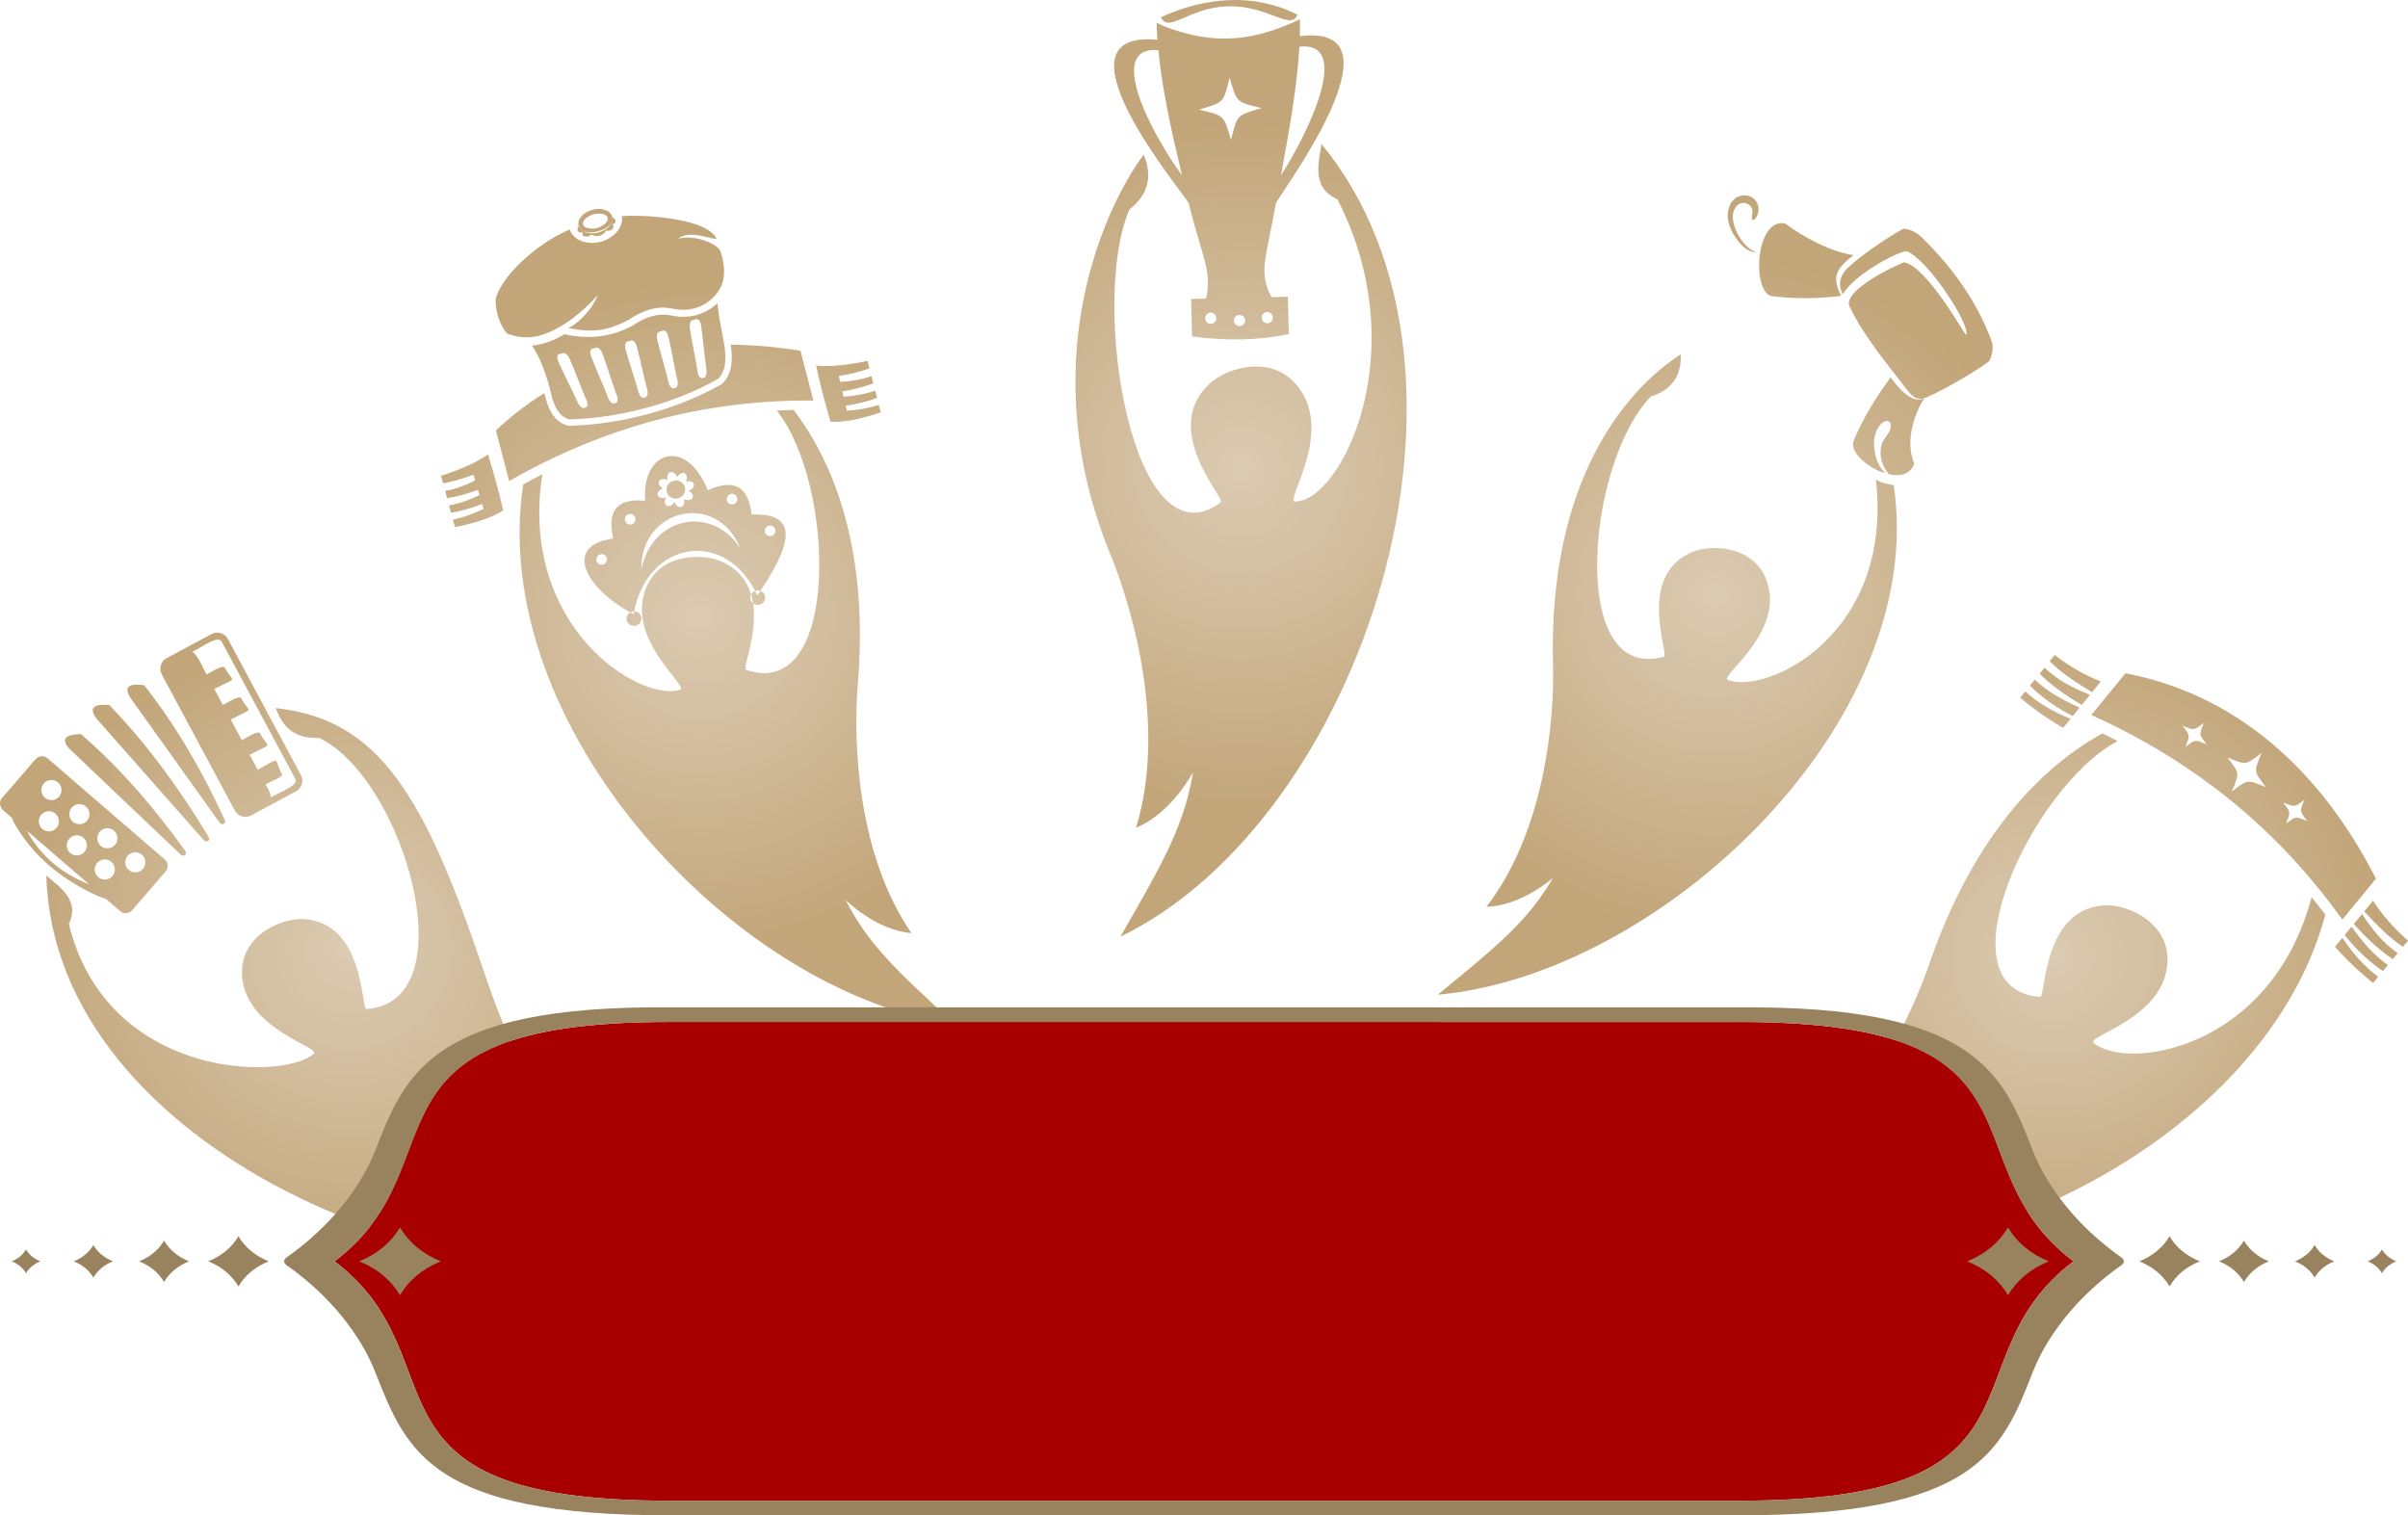 <!-- Generator: Adobe Illustrator 19.0.0, SVG Export Plug-In  -->
<svg version="1.1"
	 xmlns="http://www.w3.org/2000/svg" xmlns:xlink="http://www.w3.org/1999/xlink" xmlns:a="http://ns.adobe.com/AdobeSVGViewerExtensions/3.0/"
	 x="0px" y="0px" width="253.787px" height="159.714px" viewBox="0 0 253.787 159.714"
	 style="enable-background:new 0 0 253.787 159.714;" xml:space="preserve">
<style type="text/css">
	.st0{fill-rule:evenodd;clip-rule:evenodd;fill:url(#SVGID_1_);}
	.st1{fill-rule:evenodd;clip-rule:evenodd;fill:url(#SVGID_2_);}
	.st2{fill-rule:evenodd;clip-rule:evenodd;fill:url(#SVGID_3_);}
	.st3{fill-rule:evenodd;clip-rule:evenodd;fill:url(#SVGID_4_);}
	.st4{fill-rule:evenodd;clip-rule:evenodd;fill:url(#SVGID_5_);}
	.st5{fill-rule:evenodd;clip-rule:evenodd;fill:#A80000;}
	.st6{fill-rule:evenodd;clip-rule:evenodd;fill:#99825E;}
	.st7{fill-rule:evenodd;clip-rule:evenodd;fill:url(#SVGID_6_);}
	.st8{fill-rule:evenodd;clip-rule:evenodd;fill:url(#SVGID_7_);}
	.st9{fill-rule:evenodd;clip-rule:evenodd;fill:url(#SVGID_8_);}
	.st10{fill-rule:evenodd;clip-rule:evenodd;fill:url(#SVGID_9_);}
	.st11{fill-rule:evenodd;clip-rule:evenodd;fill:url(#SVGID_10_);}
</style>
<defs>
</defs>
<g>
	<radialGradient id="SVGID_1_" cx="130.798" cy="49.361" r="37.022" gradientUnits="userSpaceOnUse">
		<stop  offset="0" style="stop-color:#DBCBB3"/>
		<stop  offset="1" style="stop-color:#C2A578"/>
	</radialGradient>
	<path class="st0" d="M117.009,58.38c-8.028-19.564-1.04-35.883,3.53-42.094c0.544,1.39,1.161,3.699-1.5,5.787
		c-4.249,9.766,0.349,37.823,9.625,30.867c0.507-0.38-6.404-7.616-1.208-12.482c1.83-1.712,6.96-3.37,9.664,0.74
		c3.207,4.875-1.744,11.661-0.601,11.66c4.787-0.012,12.712-15.783,4.427-31.862c-3.015-1.28-1.749-4.534-1.681-5.839
		c19.817,24.118,4.243,71.251-21.177,83.565c4.524-7.877,6.713-11.685,7.653-17.345c0,0-2.235,4.331-6.003,5.858
		C122.888,76.868,119.564,64.606,117.009,58.38L117.009,58.38z M122.683,2.765c-0.26-0.123-0.522-0.245-0.782-0.368
		c0.014,0.589,0.043,1.186,0.087,1.793c-11.76-1.096,2.835,16.26,3.303,17.236c1.399,5.778,2.466,7.014,1.825,10.051
		c-0.525,0.013-1.049,0.025-1.575,0.037c0.031,1.315,0.062,2.632,0.093,3.948c3.545,0.475,6.952,0.432,10.194-0.239
		c-0.031-1.316-0.062-2.631-0.093-3.948c-0.574,0.014-1.149,0.027-1.722,0.041c-1.399-2.565-0.608-3.899,0.454-9.879
		c0.401-0.976,14.046-19.113,2.524-17.614c0.018-0.61,0.022-1.209,0.008-1.793C132.235,4.296,128.09,4.858,122.683,2.765
		L122.683,2.765z M122.354,1.812c4.582-2.099,9.756-2.61,14.388-0.267c-0.677,1.758-3.061-0.987-7.325-0.88
		C125.279,0.768,123.161,3.578,122.354,1.812L122.354,1.812z M136.946,4.92c-0.237,4.271-1.108,9.03-1.937,13.544
		C137.634,14.439,142.711,4.304,136.946,4.92L136.946,4.92z M124.577,18.482c-1.048-4.357-2.082-8.942-2.497-13.203
		C116.528,4.83,121.25,13.926,124.577,18.482L124.577,18.482z M129.745,14.757c-0.793-2.658-0.671-2.537-3.361-3.207
		c2.655-0.794,2.539-0.671,3.208-3.36c0.792,2.655,0.67,2.538,3.359,3.207C130.295,12.191,130.413,12.066,129.745,14.757
		L129.745,14.757z M129.809,5.398c-2.172,0.086-4.429-0.325-6.786-1.315c0.555,10.573,6.857,21.522,4.919,28.445
		c-0.434,0.01-0.869,0.02-1.304,0.031c0.015,0.602,0.028,1.205,0.042,1.807c2.899,0.453,5.591,0.406,8.054-0.189
		c-0.015-0.603-0.028-1.206-0.043-1.808c-0.421,0.01-0.842,0.02-1.263,0.03c-3.779-5.878,2.442-18.059,2.53-28.608
		C133.988,4.752,131.943,5.314,129.809,5.398L129.809,5.398z M127.607,32.957c-0.324,0-0.587,0.264-0.587,0.587
		c0,0.326,0.263,0.59,0.587,0.59c0.325,0,0.588-0.264,0.588-0.59C128.195,33.221,127.932,32.957,127.607,32.957L127.607,32.957z
		 M130.634,33.196c-0.324,0-0.587,0.263-0.587,0.587c0,0.325,0.264,0.589,0.587,0.589c0.325,0,0.59-0.264,0.59-0.589
		C131.224,33.46,130.959,33.196,130.634,33.196L130.634,33.196z M133.56,32.893c-0.324,0-0.587,0.263-0.587,0.587
		c0,0.326,0.264,0.59,0.587,0.59c0.325,0,0.589-0.264,0.589-0.59C134.148,33.157,133.885,32.893,133.56,32.893L133.56,32.893z
		 M129.809,5.398c-2.172,0.086-4.429-0.325-6.786-1.315c0.555,10.573,6.857,21.522,4.921,28.446
		c-0.436,0.009-0.871,0.019-1.306,0.031c0.015,0.601,0.028,1.204,0.042,1.806c2.9,0.454,5.59,0.407,8.053-0.188
		c-0.014-0.603-0.028-1.205-0.043-1.808c-0.421,0.01-0.842,0.02-1.263,0.03c-3.779-5.878,2.442-18.059,2.53-28.608
		C133.988,4.752,131.943,5.314,129.809,5.398z"/>
	<radialGradient id="SVGID_2_" cx="216.329" cy="100.802" r="34.722" gradientUnits="userSpaceOnUse">
		<stop  offset="0" style="stop-color:#DBCBB3"/>
		<stop  offset="1" style="stop-color:#C2A578"/>
	</radialGradient>
	<path class="st1" d="M203.311,101.67c4.697-13.703,11.924-20.861,18.266-24.37c0.543,0.262,1.081,0.529,1.614,0.804
		c-9.025,4.769-18.968,26.142-8.173,26.971c0.602,0.047,0.194-9.431,6.938-9.653c2.374-0.077,7.069,1.947,6.426,6.566
		c-0.759,5.479-8.529,7.223-7.714,7.936c3.386,2.953,18.641,0.842,22.96-15.354c0.492,0.601,0.974,1.213,1.449,1.837
		c-6.814,25.299-42.651,41.181-66.205,34.697c8.147-2.788,12.086-4.136,16.294-7.583c0,0-4.3,1.692-7.939,0.425
		C195.948,118.523,201.24,107.704,203.311,101.67L203.311,101.67z M224.011,70.966l-3.604,4.394
		c10.782,4.862,19.588,11.952,26.457,21.567l3.544-4.319C244.4,80.813,235.369,73.124,224.011,70.966L224.011,70.966z
		 M250.111,103.594c-1.463-1.142-2.808-2.423-4.019-3.807c0.166-0.198,0.618-0.747,0.783-0.947c1.053,1.617,2.291,3.009,3.77,4.109
		L250.111,103.594L250.111,103.594z M251.145,102.342l0.521-0.63c-1.527-1.043-2.708-2.503-3.827-4.038
		c-0.173,0.208-0.562,0.679-0.734,0.887C248.291,100.017,249.599,101.323,251.145,102.342L251.145,102.342z M252.182,101.089
		c-1.547-1.019-2.86-2.318-4.114-3.693c0.173-0.209,0.706-0.852,0.879-1.062c1.052,1.616,2.229,3.084,3.756,4.126L252.182,101.089
		L252.182,101.089z M253.255,99.791c-1.543-1.024-2.826-2.362-4.077-3.737c0.163-0.197,0.76-0.917,0.923-1.116
		c1.05,1.625,2.297,2.984,3.686,4.209L253.255,99.791L253.255,99.791z M212.921,73.531c1.41,1.209,2.93,2.272,4.527,3.187
		c0.163-0.201,0.611-0.754,0.774-0.955c-1.793-0.712-3.404-1.65-4.775-2.882L212.921,73.531L212.921,73.531z M213.943,72.269
		l0.514-0.634c1.323,1.29,2.989,2.159,4.716,2.953c-0.171,0.211-0.554,0.684-0.724,0.895
		C216.788,74.608,215.248,73.583,213.943,72.269L213.943,72.269z M214.967,71.005l0.513-0.634c1.324,1.29,2.996,2.153,4.788,2.864
		c-0.172,0.211-0.697,0.861-0.867,1.07C217.806,73.35,216.272,72.32,214.967,71.005L214.967,71.005z M216.026,69.698l0.526-0.649
		c1.475,1.121,3.055,2.074,4.855,2.781c-0.162,0.199-0.751,0.926-0.912,1.126C218.9,71.999,217.336,71.007,216.026,69.698
		L216.026,69.698z M234.758,79.832c1.3,1.728,1.282,1.595,0.456,3.594c1.728-1.3,1.596-1.282,3.595-0.456
		c-1.3-1.727-1.283-1.596-0.456-3.594C236.624,80.675,236.757,80.659,234.758,79.832L234.758,79.832z M230.027,76.49
		c0.813,1.079,0.802,0.997,0.285,2.246c1.081-0.812,0.998-0.802,2.247-0.285c-0.813-1.08-0.802-0.998-0.286-2.246
		C231.193,77.016,231.277,77.006,230.027,76.49L230.027,76.49z M240.632,84.579c0.812,1.08,0.801,0.997,0.284,2.246
		c1.08-0.811,0.998-0.802,2.246-0.284c-0.812-1.08-0.801-0.999-0.284-2.246C241.797,85.105,241.881,85.096,240.632,84.579z"/>
	<radialGradient id="SVGID_3_" cx="180.773" cy="62.712" r="36.263" gradientUnits="userSpaceOnUse">
		<stop  offset="0" style="stop-color:#DBCBB3"/>
		<stop  offset="1" style="stop-color:#C2A578"/>
	</radialGradient>
	<path class="st2" d="M163.677,70.069c-0.512-19.295,7.561-28.912,13.473-32.73c0.015,1.362-0.208,3.532-3.155,4.451
		c-6.788,6.959-8.784,30.341,1.39,27.412c0.56-0.161-2.998-8.573,3.013-11.042c2.114-0.868,7.032-0.621,8.008,3.761
		c1.156,5.197-5.266,9.385-4.291,9.755c4.087,1.541,17.451-4.741,15.59-21.144c0.715,0.48,1.151,0.412,1.877,0.604
		c3.733,24.999-24.578,51.63-48.051,53.707c6.413-5.255,9.513-7.797,12.15-12.322c0,0-3.31,2.974-7.021,3.054
		C162.705,87.749,163.841,76.209,163.677,70.069L163.677,70.069z M194.22,31.022c1.229-2.153,5.976-4.606,6.734-4.543
		c2.205,0.807,6.793,7.859,6.259,8.816c-0.079,0.128-4.103-7.232-6.56-7.654c-3.366,1.474-6.328,3.449-5.721,4.684
		c1.632,3.313,3.894,5.94,6.174,8.914c0.423,0.549,1.002,1.048,1.933,0.652c2.08-0.885,5.666-3.074,6.607-3.824
		c0.358-0.719,0.496-1.474,0.231-2.184c-1.454-3.901-3.884-7.478-7.276-10.799c-0.558-0.545-1.19-0.924-2.016-0.977
		c-2.261,1.257-5.536,3.623-6.208,4.535C193.75,29.495,193.839,30.298,194.22,31.022L194.22,31.022z M195.362,26.892
		c-2.139,1.625-2.178,2.462-1.333,4.293c-2.436,0.31-4.894,0.332-7.377,0.017c-2.029-0.63-1.63-8.206,1.46-7.66
		C190.056,24.984,192.959,26.557,195.362,26.892L195.362,26.892z M201.736,48.869c-1.064-2.673,0.261-5.657,1.075-6.897
		c-1.39,0.759-3.103-1.568-3.547-2.205c-1.492,2.022-3.01,4.438-3.951,6.819c-0.247,1.207,1.615,2.783,3.421,3.312
		c-0.347-0.299-0.85-0.95-1.065-1.873c-0.818-3.373,1.842-4.551,1.584-2.948c-0.143,0.896-1.073,1.092-1.059,2.741
		c0.01,1.047,0.674,1.89,0.852,2.16C200.236,50.245,201.345,50.014,201.736,48.869L201.736,48.869z M184.732,26.423
		c-1.066-0.503-2.309-2.607-2.079-3.881c0.274-1.521,1.738-1.369,2.011-0.508c0.123,0.383-0.111,1.034,0.003,1.138
		c0.183,0.166,0.761-0.527,0.662-1.305c-0.217-1.701-2.935-1.904-3.22,0.564c-0.192,1.656,1.424,3.854,2.591,4.116
		C185.123,26.642,185.091,26.594,184.732,26.423z"/>
	<radialGradient id="SVGID_4_" cx="73.595" cy="65.018" r="35.946" gradientUnits="userSpaceOnUse">
		<stop  offset="0" style="stop-color:#DBCBB3"/>
		<stop  offset="1" style="stop-color:#C2A578"/>
	</radialGradient>
	<path class="st3" d="M79.82,62.76c3.424-5,4.727-8.74-0.609-8.528c-0.32-2.965-1.861-3.818-4.626-2.56
		c-2.219-5.643-7.002-4.195-6.589,1.114c-3.115-0.319-4.001,1.198-3.364,3.973c-5.57,0.769-2.66,5.538,2.144,7.965
		C68.18,56.87,76.559,55.641,79.82,62.76L79.82,62.76z M78.044,57.834c-2.984-4.662-9.322-3.415-10.452,2.174
		C67.465,53.642,75.549,51.646,78.044,57.834L78.044,57.834z M72.983,52.488c-0.133,0.242-0.53,0.291-0.897,0.116
		c0.11,0.382-0.014,0.751-0.283,0.833c-0.269,0.081-0.584-0.155-0.711-0.53c-0.202,0.348-0.559,0.527-0.807,0.403
		c-0.248-0.126-0.295-0.51-0.109-0.865c-0.395,0.111-0.777-0.004-0.858-0.263c-0.082-0.259,0.168-0.566,0.558-0.694
		c-0.357-0.19-0.539-0.534-0.407-0.774c0.133-0.241,0.531-0.291,0.896-0.116c-0.109-0.381,0.016-0.751,0.284-0.832
		c0.268-0.082,0.583,0.155,0.711,0.53c0.203-0.348,0.56-0.528,0.807-0.403c0.248,0.125,0.296,0.51,0.109,0.865
		c0.396-0.111,0.776,0.005,0.858,0.263c0.081,0.259-0.167,0.565-0.557,0.693C72.934,51.905,73.117,52.247,72.983,52.488
		L72.983,52.488z M70.942,50.693c0.522-0.159,1.073,0.121,1.231,0.623c0.158,0.502-0.138,1.037-0.659,1.196
		c-0.523,0.159-1.073-0.12-1.231-0.623C70.124,51.388,70.42,50.853,70.942,50.693L70.942,50.693z M79.986,63.75
		c-0.43,0.073-0.837-0.204-0.905-0.62c-0.071-0.415,0.222-0.809,0.651-0.883c0.43-0.072,0.838,0.205,0.907,0.619
		C80.708,63.282,80.416,63.678,79.986,63.75L79.986,63.75z M66.946,65.955c-0.43,0.072-0.836-0.205-0.906-0.619
		c-0.07-0.415,0.222-0.81,0.652-0.883c0.43-0.073,0.836,0.205,0.906,0.619C67.669,65.487,67.377,65.882,66.946,65.955L66.946,65.955
		z M77.195,52.051c0.307,0.023,0.539,0.291,0.516,0.6c-0.023,0.307-0.292,0.538-0.599,0.516c-0.308-0.023-0.539-0.292-0.516-0.599
		C76.619,52.26,76.887,52.029,77.195,52.051L77.195,52.051z M81.204,55.394c0.307,0.023,0.539,0.291,0.516,0.599
		c-0.023,0.308-0.29,0.538-0.598,0.516c-0.309-0.023-0.54-0.292-0.517-0.599C80.628,55.602,80.896,55.371,81.204,55.394
		L81.204,55.394z M66.46,54.171c0.306,0.023,0.538,0.291,0.515,0.599c-0.023,0.307-0.291,0.539-0.598,0.516
		c-0.309-0.023-0.54-0.291-0.517-0.599C65.884,54.379,66.151,54.148,66.46,54.171L66.46,54.171z M63.454,58.408
		c0.308,0.023,0.539,0.291,0.516,0.599c-0.023,0.308-0.292,0.539-0.598,0.515c-0.308-0.022-0.541-0.29-0.518-0.598
		C62.878,58.616,63.146,58.385,63.454,58.408L63.454,58.408z M90.407,72.135c-0.516,6.203-0.025,17.947,5.645,26.21
		c-3.751-0.294-6.929-3.492-6.929-3.492c2.408,4.732,5.402,7.48,11.59,13.163c-23.591-3.436-49.395-31.674-45.572-56.954
		c0.669-0.371,1.341-0.729,2.015-1.074c-2.487,16.167,10.32,24.033,14.503,22.721c1.007-0.318-5.254-4.922-3.785-10.115
		c1.237-4.38,6.226-4.35,8.316-3.35c5.942,2.841,1.861,11.151,2.419,11.346c9.972,3.49,9.462-19.509,3.265-27.306
		c0.584-0.037,1.169-0.066,1.757-0.087C87.925,48.819,91.578,58.048,90.407,72.135L90.407,72.135z M52.265,45.362
		c1.593-1.498,3.3-2.808,5.11-3.93l0.055,0.229c0.314,1.364,0.925,2.792,2.399,3.192l0.096,0.025l0.098-0.002
		c5.375-0.137,11.322-1.694,16.007-4.371l0.081-0.048l0.067-0.068c1.052-1.084,1.049-2.634,0.836-4.063
		c2.38,0.026,4.833,0.239,7.343,0.636l1.372,5.253c-11.483-0.088-22.086,2.787-32.066,8.489L52.265,45.362L52.265,45.362z
		 M92.826,43.469c-0.068-0.262-0.135-0.525-0.204-0.788c-1.086,0.34-2.211,0.536-3.367,0.609c-0.04-0.176-0.081-0.35-0.123-0.525
		c1.128-0.163,2.231-0.423,3.299-0.825c-0.066-0.256-0.132-0.512-0.198-0.768c-1.064,0.381-2.182,0.56-3.324,0.64
		c-0.042-0.184-0.085-0.368-0.129-0.552c1.111-0.189,2.201-0.452,3.257-0.85c-0.065-0.256-0.131-0.513-0.197-0.769
		c-1.054,0.377-2.16,0.552-3.296,0.608c-0.049-0.205-0.097-0.411-0.145-0.617c1.101-0.175,2.185-0.418,3.231-0.807
		c-0.067-0.261-0.134-0.523-0.201-0.786c-1.966,0.412-3.816,0.647-5.415,0.495c0.412,1.949,0.951,4.035,1.523,5.922
		C88.94,44.545,90.833,44.141,92.826,43.469L92.826,43.469z M56.079,36.43c0.924,1.379,1.613,3.376,2.006,5.081
		c0.307,1.329,0.835,2.399,1.92,2.694c5.135-0.132,11.015-1.611,15.69-4.284c0.988-1.017,0.844-2.608,0.494-4.396
		c-0.277-1.413-0.493-2.609-0.577-3.561c-0.234,0.209-0.486,0.408-0.759,0.598l-0.014,0.011l-0.016,0.01
		c-1.313,0.822-2.76,0.989-4.259,0.635c-1.433-0.24-2.723,0.315-3.895,1.104l-0.035,0.023L66.6,34.365
		c-2.324,1.211-4.621,1.409-7.116,0.863C58.477,35.848,57.279,36.317,56.079,36.43L56.079,36.43z M58.919,37.335
		c-0.207,0.057-0.246,0.4-0.084,0.764c0.645,1.46,1.42,2.884,2.064,4.345c0.161,0.364,0.463,0.615,0.67,0.557
		c0.056-0.015,0.111-0.029,0.166-0.044c0.208-0.058,0.245-0.402,0.086-0.766c-0.647-1.46-1.161-2.955-1.807-4.415
		c-0.16-0.363-0.462-0.615-0.67-0.559C59.288,37.234,58.974,37.32,58.919,37.335L58.919,37.335z M62.415,36.761
		c-0.21,0.058-0.264,0.404-0.124,0.775c0.56,1.483,1.249,2.931,1.81,4.414c0.14,0.37,0.424,0.625,0.631,0.57
		c0.055-0.016,0.11-0.032,0.166-0.047c0.207-0.056,0.263-0.405,0.124-0.774c-0.561-1.483-0.992-3.002-1.553-4.485
		c-0.14-0.368-0.424-0.625-0.632-0.568C62.783,36.661,62.47,36.746,62.415,36.761L62.415,36.761z M66.111,36.006
		c-0.207,0.056-0.292,0.413-0.188,0.792c0.415,1.523,0.96,3.011,1.375,4.534c0.104,0.379,0.359,0.643,0.567,0.586
		c0.054-0.015,0.11-0.029,0.165-0.044c0.208-0.057,0.293-0.415,0.189-0.794c-0.415-1.523-0.701-3.081-1.117-4.604
		c-0.103-0.378-0.359-0.643-0.566-0.586C66.481,35.905,66.167,35.991,66.111,36.006L66.111,36.006z M69.472,34.961
		c-0.209,0.057-0.305,0.416-0.214,0.801c0.362,1.536,0.855,3.038,1.217,4.576c0.091,0.383,0.334,0.65,0.543,0.594
		c0.054-0.016,0.109-0.031,0.165-0.046c0.207-0.056,0.303-0.417,0.214-0.8c-0.364-1.537-0.596-3.109-0.959-4.647
		c-0.09-0.382-0.335-0.649-0.542-0.593C69.841,34.86,69.527,34.946,69.472,34.961L69.472,34.961z M72.971,33.752
		c-0.207,0.058-0.33,0.424-0.272,0.816c0.236,1.572,0.601,3.109,0.838,4.681c0.058,0.392,0.276,0.666,0.484,0.609
		c0.055-0.015,0.111-0.03,0.166-0.045c0.208-0.056,0.33-0.424,0.271-0.814c-0.235-1.573-0.342-3.179-0.577-4.751
		c-0.059-0.391-0.277-0.667-0.484-0.61C73.339,33.652,73.026,33.738,72.971,33.752L72.971,33.752z M59.887,34.563
		c0.657-0.203,2.4-1.646,3.099-3.438c-1.514,1.685-3.616,3.453-5.841,4.163c-1.083,0.347-2.299,0.409-3.717-0.14
		c-0.751-0.916-1.226-2.226-1.182-3.683c0.408-1.366,1.566-2.996,3.819-4.839c1.215-0.994,2.556-1.814,3.979-2.441
		c0.455,1.314,2.084,1.624,3.298,1.292c1.187-0.323,2.403-1.375,2.201-2.694c2.244-0.186,8.958,0.213,9.948,2.344
		c0.119,0.335-2.888-1.038-4.011,0.037c1.692-0.491,4.227,0.546,4.473,1.375c0.623,2.087,0.62,3.927-1.519,5.419
		c-1.102,0.69-2.343,0.87-3.723,0.538c-1.604-0.277-3.062,0.279-4.451,1.215C63.775,35.009,62.197,35.038,59.887,34.563
		L59.887,34.563z M62.334,24.719c0.509,0.346,1.28,0.134,1.542-0.421c0.592,0.159,0.988-0.389,0.662-0.666
		c0.585-0.171,0.329-0.616-0.033-0.745c0.365,1.387-3.196,2.31-3.473,0.925c-0.279,0.299-0.252,0.835,0.392,0.67
		C61.21,25.068,62.033,25.027,62.334,24.719L62.334,24.719z M62.424,22.114c-0.975,0.266-1.62,1.016-1.441,1.674
		c0.181,0.659,1.117,0.978,2.091,0.712c0.976-0.267,1.62-1.016,1.441-1.676C64.336,22.165,63.4,21.848,62.424,22.114L62.424,22.114z
		 M62.553,22.585c-0.383,0.105-1.239,0.557-1.098,1.075c0.141,0.518,1.109,0.472,1.491,0.367c0.384-0.105,1.24-0.556,1.099-1.074
		C63.902,22.435,62.935,22.481,62.553,22.585L62.553,22.585z M47.951,55.561c2.065-0.404,3.91-0.99,5.084-1.762
		c-0.438-1.923-1.002-4.002-1.609-5.898c-1.314,0.924-3.038,1.635-4.949,2.251c0.07,0.262,0.142,0.522,0.214,0.783
		c1.102-0.18,2.163-0.506,3.207-0.899c0.06,0.203,0.119,0.405,0.178,0.608c-1.015,0.514-2.062,0.909-3.164,1.104
		c0.07,0.255,0.139,0.51,0.209,0.765c1.115-0.177,2.192-0.49,3.251-0.874c0.054,0.182,0.107,0.363,0.162,0.544
		c-1.033,0.496-2.092,0.893-3.206,1.089c0.069,0.256,0.139,0.51,0.208,0.766c1.125-0.181,2.215-0.5,3.275-0.917
		c0.052,0.173,0.102,0.345,0.153,0.516c-1.04,0.509-2.113,0.896-3.226,1.139C47.809,55.039,47.88,55.299,47.951,55.561z"/>
	<radialGradient id="SVGID_5_" cx="36.941" cy="100.08" r="35.217" gradientUnits="userSpaceOnUse">
		<stop  offset="0" style="stop-color:#DBCBB3"/>
		<stop  offset="1" style="stop-color:#C2A578"/>
	</radialGradient>
	<path class="st4" d="M4.23,86.037c0.29-0.508,0.939-0.684,1.448-0.394c0.507,0.292,0.684,0.94,0.394,1.449
		c-0.292,0.508-0.939,0.685-1.448,0.394C4.116,87.195,3.939,86.546,4.23,86.037L4.23,86.037z M7.176,88.579
		c0.291-0.509,0.94-0.685,1.448-0.395c0.509,0.291,0.685,0.94,0.394,1.448c-0.291,0.508-0.939,0.685-1.448,0.394
		C7.061,89.735,6.885,89.087,7.176,88.579L7.176,88.579z M10.122,91.119c0.291-0.509,0.939-0.685,1.448-0.394
		c0.509,0.291,0.685,0.94,0.394,1.448c-0.291,0.509-0.939,0.685-1.448,0.394C10.008,92.276,9.831,91.627,10.122,91.119
		L10.122,91.119z M4.501,82.744c0.291-0.508,0.939-0.684,1.449-0.393c0.508,0.29,0.684,0.939,0.394,1.448
		c-0.292,0.509-0.94,0.685-1.449,0.394C4.387,83.902,4.21,83.253,4.501,82.744L4.501,82.744z M7.447,85.285
		c0.291-0.508,0.939-0.684,1.448-0.395c0.509,0.292,0.685,0.94,0.394,1.449c-0.291,0.508-0.939,0.684-1.447,0.393
		C7.333,86.441,7.157,85.794,7.447,85.285L7.447,85.285z M10.393,87.826c0.291-0.509,0.94-0.684,1.448-0.394
		c0.508,0.291,0.685,0.94,0.394,1.448c-0.291,0.508-0.939,0.685-1.448,0.394C10.278,88.983,10.101,88.335,10.393,87.826
		L10.393,87.826z M13.339,90.367c0.291-0.509,0.94-0.685,1.447-0.394c0.509,0.291,0.685,0.938,0.393,1.448
		c-0.29,0.508-0.938,0.684-1.447,0.393C13.223,91.523,13.048,90.875,13.339,90.367L13.339,90.367z M8.531,77.369
		c-1.496,0.05-2.214,0.43-1.228,1.536c3.9,3.713,7.802,7.427,11.704,11.141c0.353,0.357,0.83-0.012,0.467-0.428
		C16.373,85.306,12.883,81.158,8.531,77.369L8.531,77.369z M15.207,72.231c3.555,4.532,6.205,9.27,8.442,14.1
		c0.28,0.478-0.253,0.761-0.532,0.343c-3.128-4.378-6.257-8.757-9.386-13.135C12.971,72.265,13.742,72.014,15.207,72.231
		L15.207,72.231z M17.555,69.375l4.756-2.552c0.608-0.326,1.374-0.091,1.697,0.511l7.712,14.369c0.327,0.608,0.097,1.37-0.511,1.697
		l-4.756,2.552c-0.603,0.324-1.371,0.096-1.698-0.512l-7.711-14.37C16.717,70.462,16.948,69.701,17.555,69.375L17.555,69.375z
		 M29.703,81.572c0.184,0.342-0.984,0.696-1.721,1.092c0.256,0.476,0.602,0.949,0.529,1.383c1.395-0.75,2.984-1.267,2.586-2.009
		l-7.711-14.369c-0.399-0.74-1.785,0.337-3.104,1.044c0.475,0.214,1.112,1.679,1.488,2.376c0.732-0.395,1.743-1.049,1.927-0.707
		c0.913,1.701,1.471,0.862-1.102,2.246l0.901,1.678c0.734-0.394,1.744-1.05,1.928-0.707c0.913,1.699,1.471,0.862-1.102,2.245
		l1.165,2.172c0.733-0.395,1.743-1.05,1.927-0.707c0.914,1.7,1.471,0.862-1.102,2.245l0.845,1.573
		C29.728,79.744,28.79,79.87,29.703,81.572L29.703,81.572z M0.218,84.111c-0.325,0.375-0.281,0.944,0.093,1.268l0.922,0.796
		c0.077,0.191,0.196,0.44,0.357,0.75c0.965,1.643,2.18,3.087,3.636,4.335c1.453,1.247,3.147,2.303,5.066,3.175
		c0.355,0.138,0.654,0.246,0.898,0.327l1.471,1.268c0.375,0.323,0.946,0.281,1.269-0.093l3.526-4.088
		c0.323-0.374,0.28-0.946-0.094-1.268L5.012,79.929c-0.375-0.323-0.946-0.281-1.269,0.094L0.218,84.111L0.218,84.111z M9.392,93.21
		l-6.574-5.669C4.263,90.224,6.568,92.103,9.392,93.21L9.392,93.21z M11.519,74.307c-1.52-0.11-2.272,0.206-1.333,1.453
		c3.75,4.249,7.5,8.498,11.25,12.748c0.337,0.406,0.843,0.076,0.497-0.393C19.032,83.335,15.723,78.681,11.519,74.307L11.519,74.307
		z M51.044,102.529c-6.272-18.597-11.011-26.71-21.979-27.896c0.464,1.305,1.437,3.3,4.572,3.143
		c8.917,4.262,15.722,27.812,4.988,28.579c-0.587,0.042-0.143-9.234-6.746-9.485c-2.322-0.088-6.929,1.871-6.324,6.397
		c0.716,5.366,8.314,7.113,7.512,7.807c-3.361,2.903-21.837,2.617-25.809-13.693c1.335-2.731-1.53-4.242-2.373-5.115
		c0.777,28.961,43.688,46.579,68.997,39.751c-7.963-2.77-11.812-4.109-15.915-7.506c0,0,4.202,1.678,7.773,0.456
		C57.225,119.616,53.038,108.447,51.044,102.529z"/>
</g>
<g>
	<path class="st5" d="M183.346,107.718v-0.002c34.123,0,21.522,14.918,35.185,25.229c-13.666,10.313-1.057,25.228-35.185,25.228
		c-37.635,0-75.271,0-112.905,0c-34.128,0-21.52-14.915-35.186-25.228c13.664-10.31,1.064-25.229,35.186-25.229L183.346,107.718z"/>
	<path class="st6" d="M183.345,159.714c24.784,0,27.585-6.615,30.861-15.014c1.539-3.952,4.737-8.077,9.365-11.342
		c0.375-0.263,0.347-0.59-0.01-0.835c-4.62-3.264-7.817-7.385-9.355-11.334c-3.095-7.936-5.936-15.219-30.861-15.011v-0.003
		c-9.395,0-112.904-0.003-112.904,0.003c-24.925-0.208-27.766,7.075-30.86,15.011c-1.538,3.949-4.735,8.069-9.356,11.334
		c-0.357,0.245-0.385,0.572-0.011,0.835c4.63,3.265,7.827,7.39,9.367,11.342c3.276,8.4,6.077,15.014,30.86,15.014H183.345
		L183.345,159.714z M183.345,107.718v-0.002c34.124,0,21.523,14.918,35.186,25.229c-13.666,10.313-1.057,25.228-35.186,25.228
		c-37.634,0-75.27,0-112.904,0c-34.128,0-21.52-14.915-35.186-25.228c13.664-10.31,1.064-25.229,35.186-25.229L183.345,107.718z"/>
	<g>
		<g>
			<path class="st6" d="M37.86,132.944c1.915-0.786,3.347-1.976,4.295-3.569c0.947,1.593,2.379,2.783,4.296,3.569
				c-1.916,0.788-3.349,1.976-4.296,3.57C41.207,134.92,39.776,133.732,37.86,132.944z"/>
			<path class="st6" d="M21.953,132.944c1.419-0.582,2.478-1.462,3.179-2.641c0.699,1.179,1.76,2.059,3.178,2.641
				c-1.419,0.582-2.479,1.462-3.178,2.642C24.431,134.407,23.371,133.527,21.953,132.944z"/>
			<path class="st6" d="M14.672,132.944c1.169-0.479,2.043-1.206,2.619-2.177c0.577,0.971,1.452,1.699,2.62,2.177
				c-1.169,0.48-2.044,1.206-2.62,2.177C16.715,134.15,15.841,133.425,14.672,132.944z"/>
			<path class="st6" d="M7.781,132.944c0.92-0.377,1.606-0.948,2.062-1.713c0.453,0.765,1.141,1.336,2.06,1.713
				c-0.919,0.378-1.607,0.948-2.06,1.713C9.387,133.893,8.7,133.322,7.781,132.944z"/>
			<path class="st6" d="M1.241,132.944c0.671-0.275,1.172-0.691,1.503-1.249c0.331,0.559,0.832,0.975,1.502,1.249
				c-0.67,0.276-1.172,0.693-1.502,1.249C2.412,133.637,1.912,133.22,1.241,132.944z"/>
		</g>
		<g>
			<path class="st6" d="M215.929,132.944c-1.917-0.786-3.349-1.976-4.297-3.569c-0.947,1.593-2.379,2.783-4.295,3.569
				c1.915,0.788,3.348,1.976,4.295,3.57C212.58,134.92,214.012,133.732,215.929,132.944z"/>
			<path class="st6" d="M231.835,132.944c-1.418-0.582-2.478-1.462-3.178-2.641c-0.7,1.179-1.759,2.059-3.177,2.641
				c1.419,0.582,2.477,1.462,3.177,2.642C229.356,134.407,230.417,133.527,231.835,132.944z"/>
			<path class="st6" d="M239.117,132.944c-1.171-0.479-2.044-1.206-2.621-2.177c-0.578,0.971-1.452,1.699-2.62,2.177
				c1.169,0.48,2.043,1.206,2.62,2.177C237.073,134.15,237.946,133.425,239.117,132.944z"/>
			<path class="st6" d="M246.008,132.944c-0.919-0.377-1.607-0.948-2.062-1.713c-0.453,0.765-1.141,1.336-2.061,1.713
				c0.92,0.378,1.608,0.948,2.061,1.713C244.401,133.893,245.089,133.322,246.008,132.944z"/>
			<path class="st6" d="M252.545,132.944c-0.668-0.275-1.17-0.691-1.501-1.249c-0.332,0.559-0.832,0.975-1.503,1.249
				c0.671,0.276,1.172,0.693,1.503,1.249C251.376,133.637,251.878,133.22,252.545,132.944z"/>
		</g>
	</g>
</g>
</svg>